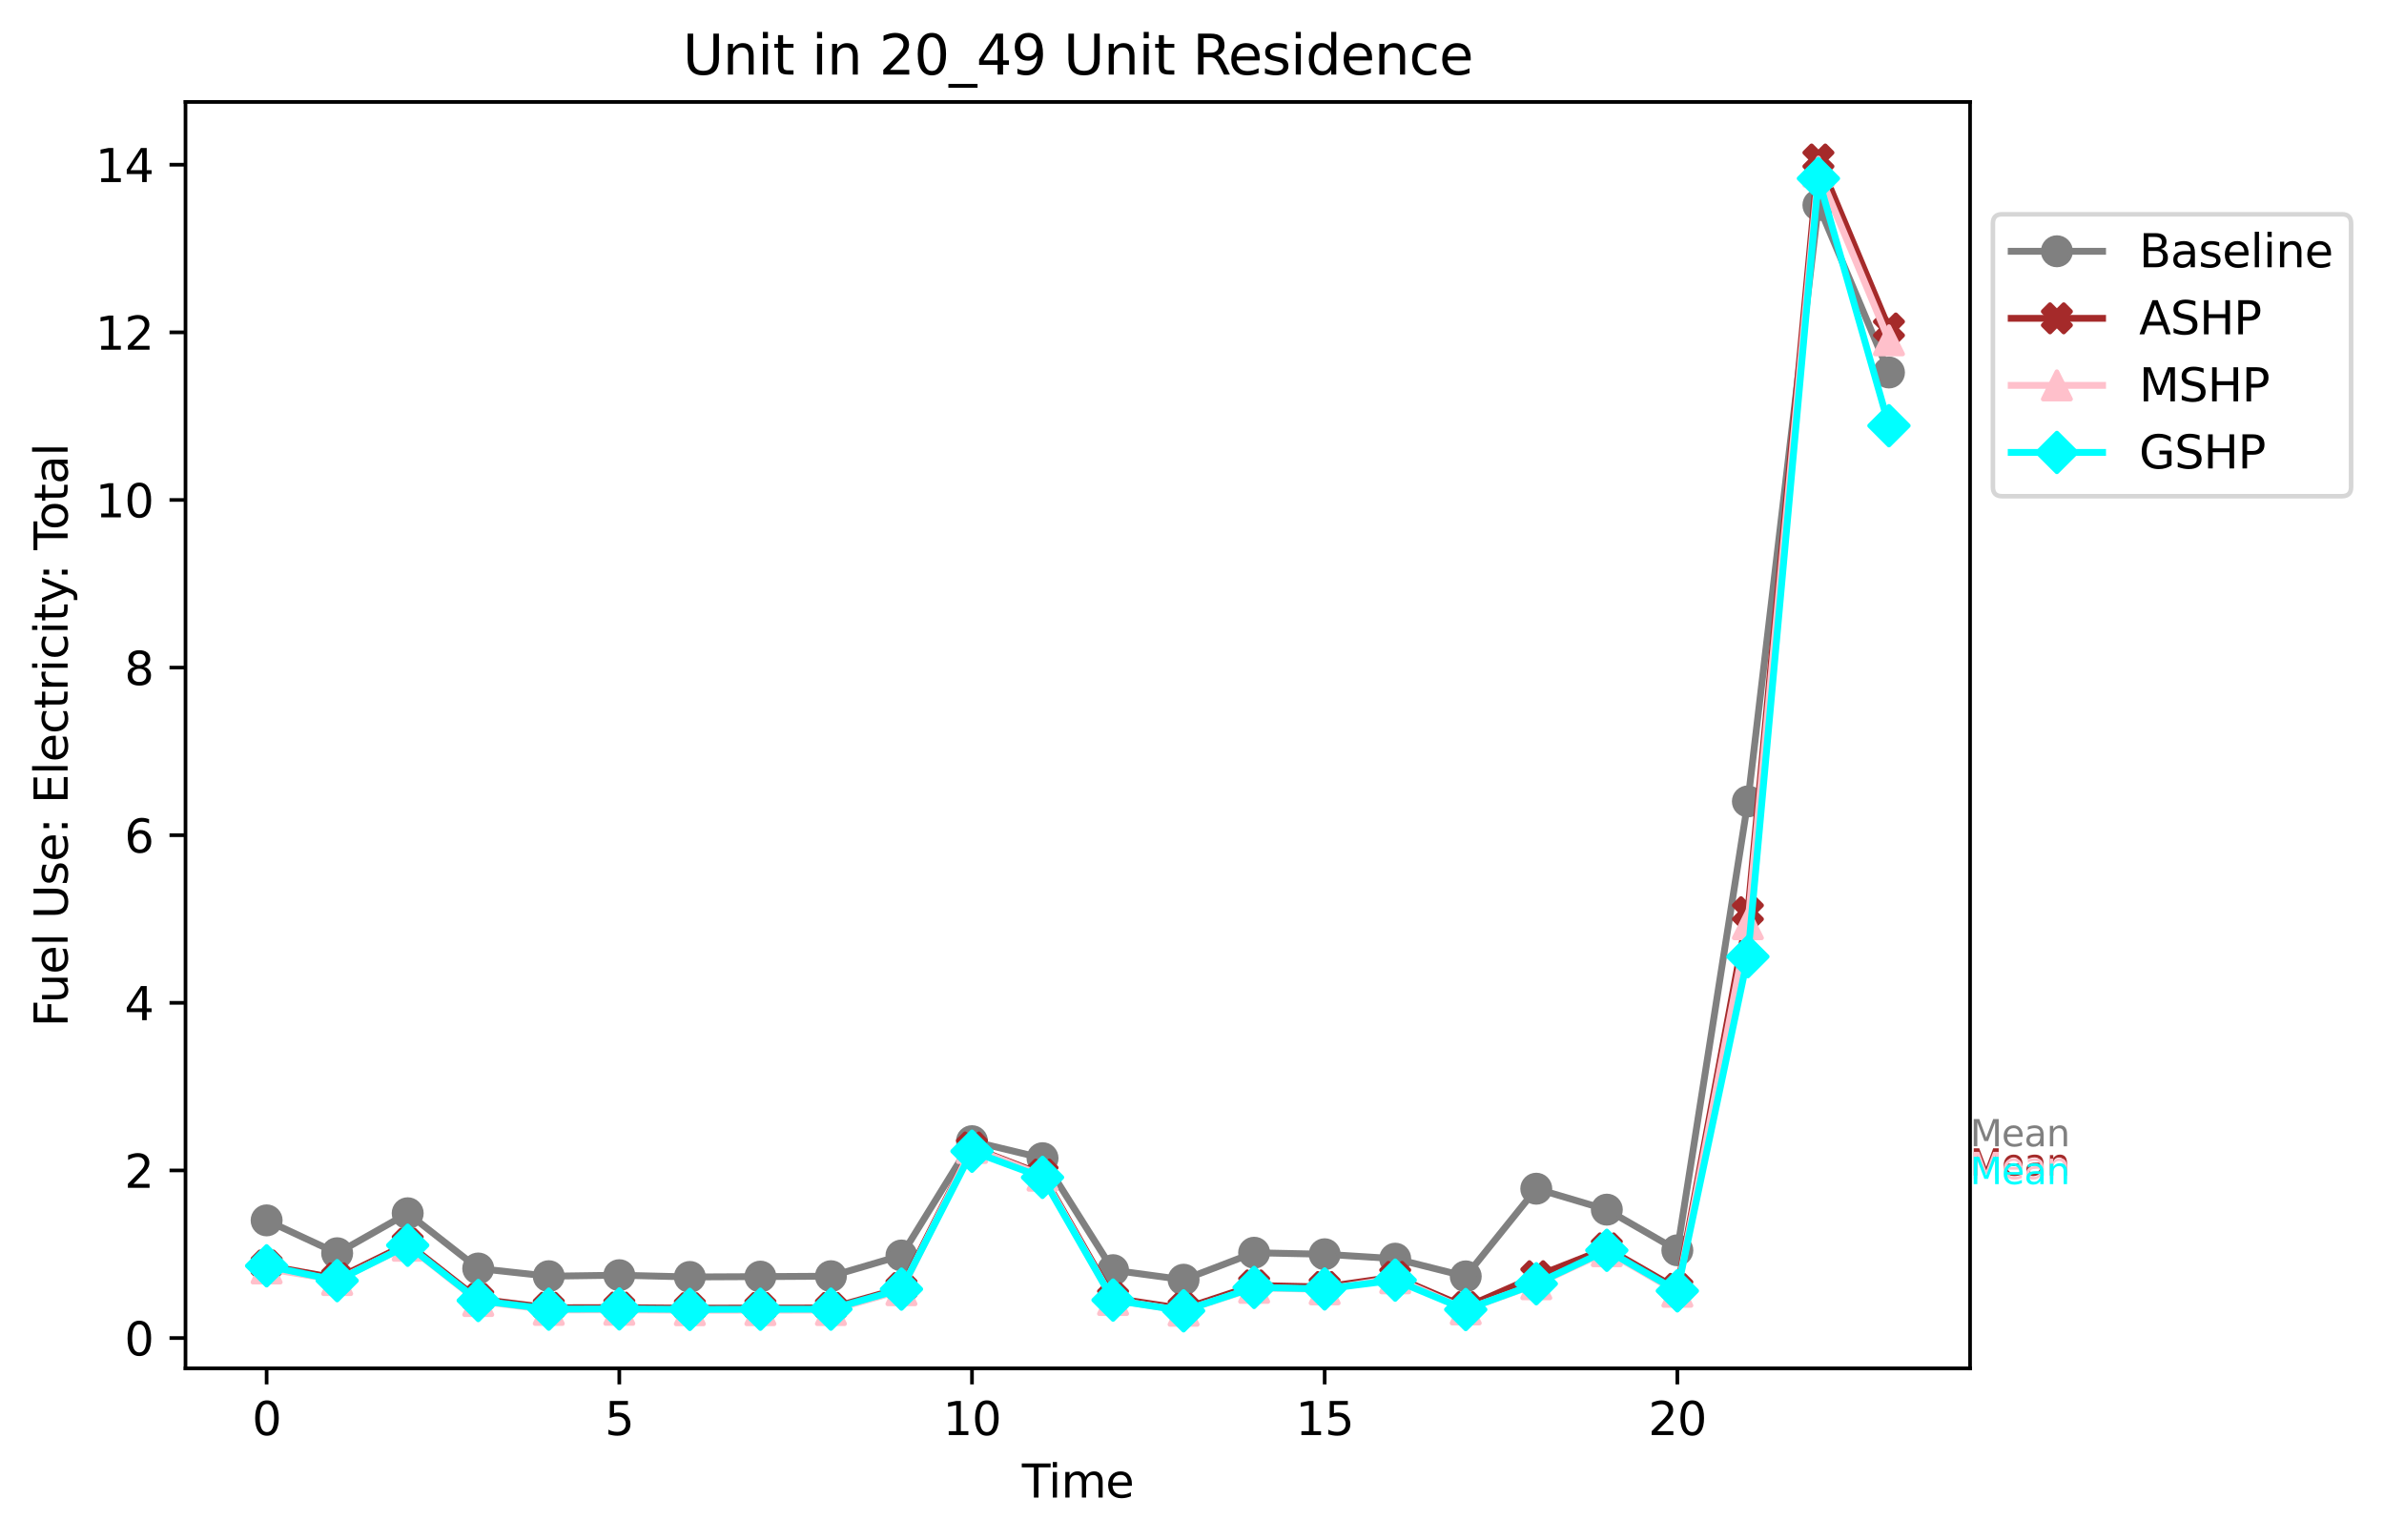 <?xml version="1.0" encoding="utf-8" standalone="no"?>
<!DOCTYPE svg PUBLIC "-//W3C//DTD SVG 1.1//EN"
  "http://www.w3.org/Graphics/SVG/1.1/DTD/svg11.dtd">
<svg xmlns:xlink="http://www.w3.org/1999/xlink" width="521.802pt" height="337.074pt" viewBox="0 0 521.802 337.074" xmlns="http://www.w3.org/2000/svg" version="1.1">
 <defs>
  <style type="text/css">*{stroke-linejoin: round; stroke-linecap: butt}</style>
 </defs>
 <g id="figure_1">
  <g id="patch_1">
   <path d="M 0 337.074 
L 521.802 337.074 
L 521.802 0 
L 0 0 
z
" style="fill: #ffffff"/>
  </g>
  <g id="axes_1">
   <g id="patch_2">
    <path d="M 40.603 299.518 
L 431.203 299.518 
L 431.203 22.318 
L 40.603 22.318 
z
" style="fill: #ffffff"/>
   </g>
   <g id="matplotlib.axis_1">
    <g id="xtick_1">
     <g id="line2d_1">
      <defs>
       <path id="m0d756d85c6" d="M 0 0 
L 0 3.5 
" style="stroke: #000000; stroke-width: 0.8"/>
      </defs>
      <g>
       <use xlink:href="#m0d756d85c6" x="58.358" y="299.518" style="stroke: #000000; stroke-width: 0.8"/>
      </g>
     </g>
     <g id="text_1">
      <!-- 0 -->
      <g transform="translate(55.176 314.117) scale(0.1 -0.1)">
       <defs>
        <path id="DejaVuSans-30" d="M 2034 4250 
Q 1547 4250 1301 3770 
Q 1056 3291 1056 2328 
Q 1056 1369 1301 889 
Q 1547 409 2034 409 
Q 2525 409 2770 889 
Q 3016 1369 3016 2328 
Q 3016 3291 2770 3770 
Q 2525 4250 2034 4250 
z
M 2034 4750 
Q 2819 4750 3233 4129 
Q 3647 3509 3647 2328 
Q 3647 1150 3233 529 
Q 2819 -91 2034 -91 
Q 1250 -91 836 529 
Q 422 1150 422 2328 
Q 422 3509 836 4129 
Q 1250 4750 2034 4750 
z
" transform="scale(0.016)"/>
       </defs>
       <use xlink:href="#DejaVuSans-30"/>
      </g>
     </g>
    </g>
    <g id="xtick_2">
     <g id="line2d_2">
      <g>
       <use xlink:href="#m0d756d85c6" x="135.551" y="299.518" style="stroke: #000000; stroke-width: 0.8"/>
      </g>
     </g>
     <g id="text_2">
      <!-- 5 -->
      <g transform="translate(132.37 314.117) scale(0.1 -0.1)">
       <defs>
        <path id="DejaVuSans-35" d="M 691 4666 
L 3169 4666 
L 3169 4134 
L 1269 4134 
L 1269 2991 
Q 1406 3038 1543 3061 
Q 1681 3084 1819 3084 
Q 2600 3084 3056 2656 
Q 3513 2228 3513 1497 
Q 3513 744 3044 326 
Q 2575 -91 1722 -91 
Q 1428 -91 1123 -41 
Q 819 9 494 109 
L 494 744 
Q 775 591 1075 516 
Q 1375 441 1709 441 
Q 2250 441 2565 725 
Q 2881 1009 2881 1497 
Q 2881 1984 2565 2268 
Q 2250 2553 1709 2553 
Q 1456 2553 1204 2497 
Q 953 2441 691 2322 
L 691 4666 
z
" transform="scale(0.016)"/>
       </defs>
       <use xlink:href="#DejaVuSans-35"/>
      </g>
     </g>
    </g>
    <g id="xtick_3">
     <g id="line2d_3">
      <g>
       <use xlink:href="#m0d756d85c6" x="212.745" y="299.518" style="stroke: #000000; stroke-width: 0.8"/>
      </g>
     </g>
     <g id="text_3">
      <!-- 10 -->
      <g transform="translate(206.383 314.117) scale(0.1 -0.1)">
       <defs>
        <path id="DejaVuSans-31" d="M 794 531 
L 1825 531 
L 1825 4091 
L 703 3866 
L 703 4441 
L 1819 4666 
L 2450 4666 
L 2450 531 
L 3481 531 
L 3481 0 
L 794 0 
L 794 531 
z
" transform="scale(0.016)"/>
       </defs>
       <use xlink:href="#DejaVuSans-31"/>
       <use xlink:href="#DejaVuSans-30" x="63.623"/>
      </g>
     </g>
    </g>
    <g id="xtick_4">
     <g id="line2d_4">
      <g>
       <use xlink:href="#m0d756d85c6" x="289.939" y="299.518" style="stroke: #000000; stroke-width: 0.8"/>
      </g>
     </g>
     <g id="text_4">
      <!-- 15 -->
      <g transform="translate(283.576 314.117) scale(0.1 -0.1)">
       <use xlink:href="#DejaVuSans-31"/>
       <use xlink:href="#DejaVuSans-35" x="63.623"/>
      </g>
     </g>
    </g>
    <g id="xtick_5">
     <g id="line2d_5">
      <g>
       <use xlink:href="#m0d756d85c6" x="367.132" y="299.518" style="stroke: #000000; stroke-width: 0.8"/>
      </g>
     </g>
     <g id="text_5">
      <!-- 20 -->
      <g transform="translate(360.77 314.117) scale(0.1 -0.1)">
       <defs>
        <path id="DejaVuSans-32" d="M 1228 531 
L 3431 531 
L 3431 0 
L 469 0 
L 469 531 
Q 828 903 1448 1529 
Q 2069 2156 2228 2338 
Q 2531 2678 2651 2914 
Q 2772 3150 2772 3378 
Q 2772 3750 2511 3984 
Q 2250 4219 1831 4219 
Q 1534 4219 1204 4116 
Q 875 4013 500 3803 
L 500 4441 
Q 881 4594 1212 4672 
Q 1544 4750 1819 4750 
Q 2544 4750 2975 4387 
Q 3406 4025 3406 3419 
Q 3406 3131 3298 2873 
Q 3191 2616 2906 2266 
Q 2828 2175 2409 1742 
Q 1991 1309 1228 531 
z
" transform="scale(0.016)"/>
       </defs>
       <use xlink:href="#DejaVuSans-32"/>
       <use xlink:href="#DejaVuSans-30" x="63.623"/>
      </g>
     </g>
    </g>
    <g id="text_6">
     <!-- Time -->
     <g transform="translate(223.67 327.795) scale(0.1 -0.1)">
      <defs>
       <path id="DejaVuSans-54" d="M -19 4666 
L 3928 4666 
L 3928 4134 
L 2272 4134 
L 2272 0 
L 1638 0 
L 1638 4134 
L -19 4134 
L -19 4666 
z
" transform="scale(0.016)"/>
       <path id="DejaVuSans-69" d="M 603 3500 
L 1178 3500 
L 1178 0 
L 603 0 
L 603 3500 
z
M 603 4863 
L 1178 4863 
L 1178 4134 
L 603 4134 
L 603 4863 
z
" transform="scale(0.016)"/>
       <path id="DejaVuSans-6d" d="M 3328 2828 
Q 3544 3216 3844 3400 
Q 4144 3584 4550 3584 
Q 5097 3584 5394 3201 
Q 5691 2819 5691 2113 
L 5691 0 
L 5113 0 
L 5113 2094 
Q 5113 2597 4934 2840 
Q 4756 3084 4391 3084 
Q 3944 3084 3684 2787 
Q 3425 2491 3425 1978 
L 3425 0 
L 2847 0 
L 2847 2094 
Q 2847 2600 2669 2842 
Q 2491 3084 2119 3084 
Q 1678 3084 1418 2786 
Q 1159 2488 1159 1978 
L 1159 0 
L 581 0 
L 581 3500 
L 1159 3500 
L 1159 2956 
Q 1356 3278 1631 3431 
Q 1906 3584 2284 3584 
Q 2666 3584 2933 3390 
Q 3200 3197 3328 2828 
z
" transform="scale(0.016)"/>
       <path id="DejaVuSans-65" d="M 3597 1894 
L 3597 1613 
L 953 1613 
Q 991 1019 1311 708 
Q 1631 397 2203 397 
Q 2534 397 2845 478 
Q 3156 559 3463 722 
L 3463 178 
Q 3153 47 2828 -22 
Q 2503 -91 2169 -91 
Q 1331 -91 842 396 
Q 353 884 353 1716 
Q 353 2575 817 3079 
Q 1281 3584 2069 3584 
Q 2775 3584 3186 3129 
Q 3597 2675 3597 1894 
z
M 3022 2063 
Q 3016 2534 2758 2815 
Q 2500 3097 2075 3097 
Q 1594 3097 1305 2825 
Q 1016 2553 972 2059 
L 3022 2063 
z
" transform="scale(0.016)"/>
      </defs>
      <use xlink:href="#DejaVuSans-54"/>
      <use xlink:href="#DejaVuSans-69" x="57.959"/>
      <use xlink:href="#DejaVuSans-6d" x="85.742"/>
      <use xlink:href="#DejaVuSans-65" x="183.154"/>
     </g>
    </g>
   </g>
   <g id="matplotlib.axis_2">
    <g id="ytick_1">
     <g id="line2d_6">
      <defs>
       <path id="m6947651af9" d="M 0 0 
L -3.5 0 
" style="stroke: #000000; stroke-width: 0.8"/>
      </defs>
      <g>
       <use xlink:href="#m6947651af9" x="40.603" y="292.88" style="stroke: #000000; stroke-width: 0.8"/>
      </g>
     </g>
     <g id="text_7">
      <!-- 0 -->
      <g transform="translate(27.241 296.679) scale(0.1 -0.1)">
       <use xlink:href="#DejaVuSans-30"/>
      </g>
     </g>
    </g>
    <g id="ytick_2">
     <g id="line2d_7">
      <g>
       <use xlink:href="#m6947651af9" x="40.603" y="256.191" style="stroke: #000000; stroke-width: 0.8"/>
      </g>
     </g>
     <g id="text_8">
      <!-- 2 -->
      <g transform="translate(27.241 259.99) scale(0.1 -0.1)">
       <use xlink:href="#DejaVuSans-32"/>
      </g>
     </g>
    </g>
    <g id="ytick_3">
     <g id="line2d_8">
      <g>
       <use xlink:href="#m6947651af9" x="40.603" y="219.502" style="stroke: #000000; stroke-width: 0.8"/>
      </g>
     </g>
     <g id="text_9">
      <!-- 4 -->
      <g transform="translate(27.241 223.301) scale(0.1 -0.1)">
       <defs>
        <path id="DejaVuSans-34" d="M 2419 4116 
L 825 1625 
L 2419 1625 
L 2419 4116 
z
M 2253 4666 
L 3047 4666 
L 3047 1625 
L 3713 1625 
L 3713 1100 
L 3047 1100 
L 3047 0 
L 2419 0 
L 2419 1100 
L 313 1100 
L 313 1709 
L 2253 4666 
z
" transform="scale(0.016)"/>
       </defs>
       <use xlink:href="#DejaVuSans-34"/>
      </g>
     </g>
    </g>
    <g id="ytick_4">
     <g id="line2d_9">
      <g>
       <use xlink:href="#m6947651af9" x="40.603" y="182.812" style="stroke: #000000; stroke-width: 0.8"/>
      </g>
     </g>
     <g id="text_10">
      <!-- 6 -->
      <g transform="translate(27.241 186.612) scale(0.1 -0.1)">
       <defs>
        <path id="DejaVuSans-36" d="M 2113 2584 
Q 1688 2584 1439 2293 
Q 1191 2003 1191 1497 
Q 1191 994 1439 701 
Q 1688 409 2113 409 
Q 2538 409 2786 701 
Q 3034 994 3034 1497 
Q 3034 2003 2786 2293 
Q 2538 2584 2113 2584 
z
M 3366 4563 
L 3366 3988 
Q 3128 4100 2886 4159 
Q 2644 4219 2406 4219 
Q 1781 4219 1451 3797 
Q 1122 3375 1075 2522 
Q 1259 2794 1537 2939 
Q 1816 3084 2150 3084 
Q 2853 3084 3261 2657 
Q 3669 2231 3669 1497 
Q 3669 778 3244 343 
Q 2819 -91 2113 -91 
Q 1303 -91 875 529 
Q 447 1150 447 2328 
Q 447 3434 972 4092 
Q 1497 4750 2381 4750 
Q 2619 4750 2861 4703 
Q 3103 4656 3366 4563 
z
" transform="scale(0.016)"/>
       </defs>
       <use xlink:href="#DejaVuSans-36"/>
      </g>
     </g>
    </g>
    <g id="ytick_5">
     <g id="line2d_10">
      <g>
       <use xlink:href="#m6947651af9" x="40.603" y="146.123" style="stroke: #000000; stroke-width: 0.8"/>
      </g>
     </g>
     <g id="text_11">
      <!-- 8 -->
      <g transform="translate(27.241 149.922) scale(0.1 -0.1)">
       <defs>
        <path id="DejaVuSans-38" d="M 2034 2216 
Q 1584 2216 1326 1975 
Q 1069 1734 1069 1313 
Q 1069 891 1326 650 
Q 1584 409 2034 409 
Q 2484 409 2743 651 
Q 3003 894 3003 1313 
Q 3003 1734 2745 1975 
Q 2488 2216 2034 2216 
z
M 1403 2484 
Q 997 2584 770 2862 
Q 544 3141 544 3541 
Q 544 4100 942 4425 
Q 1341 4750 2034 4750 
Q 2731 4750 3128 4425 
Q 3525 4100 3525 3541 
Q 3525 3141 3298 2862 
Q 3072 2584 2669 2484 
Q 3125 2378 3379 2068 
Q 3634 1759 3634 1313 
Q 3634 634 3220 271 
Q 2806 -91 2034 -91 
Q 1263 -91 848 271 
Q 434 634 434 1313 
Q 434 1759 690 2068 
Q 947 2378 1403 2484 
z
M 1172 3481 
Q 1172 3119 1398 2916 
Q 1625 2713 2034 2713 
Q 2441 2713 2670 2916 
Q 2900 3119 2900 3481 
Q 2900 3844 2670 4047 
Q 2441 4250 2034 4250 
Q 1625 4250 1398 4047 
Q 1172 3844 1172 3481 
z
" transform="scale(0.016)"/>
       </defs>
       <use xlink:href="#DejaVuSans-38"/>
      </g>
     </g>
    </g>
    <g id="ytick_6">
     <g id="line2d_11">
      <g>
       <use xlink:href="#m6947651af9" x="40.603" y="109.434" style="stroke: #000000; stroke-width: 0.8"/>
      </g>
     </g>
     <g id="text_12">
      <!-- 10 -->
      <g transform="translate(20.878 113.233) scale(0.1 -0.1)">
       <use xlink:href="#DejaVuSans-31"/>
       <use xlink:href="#DejaVuSans-30" x="63.623"/>
      </g>
     </g>
    </g>
    <g id="ytick_7">
     <g id="line2d_12">
      <g>
       <use xlink:href="#m6947651af9" x="40.603" y="72.745" style="stroke: #000000; stroke-width: 0.8"/>
      </g>
     </g>
     <g id="text_13">
      <!-- 12 -->
      <g transform="translate(20.878 76.544) scale(0.1 -0.1)">
       <use xlink:href="#DejaVuSans-31"/>
       <use xlink:href="#DejaVuSans-32" x="63.623"/>
      </g>
     </g>
    </g>
    <g id="ytick_8">
     <g id="line2d_13">
      <g>
       <use xlink:href="#m6947651af9" x="40.603" y="36.055" style="stroke: #000000; stroke-width: 0.8"/>
      </g>
     </g>
     <g id="text_14">
      <!-- 14 -->
      <g transform="translate(20.878 39.855) scale(0.1 -0.1)">
       <use xlink:href="#DejaVuSans-31"/>
       <use xlink:href="#DejaVuSans-34" x="63.623"/>
      </g>
     </g>
    </g>
    <g id="text_15">
     <!-- Fuel Use: Electricity: Total -->
     <g transform="translate(14.798 224.781) rotate(-90) scale(0.1 -0.1)">
      <defs>
       <path id="DejaVuSans-46" d="M 628 4666 
L 3309 4666 
L 3309 4134 
L 1259 4134 
L 1259 2759 
L 3109 2759 
L 3109 2228 
L 1259 2228 
L 1259 0 
L 628 0 
L 628 4666 
z
" transform="scale(0.016)"/>
       <path id="DejaVuSans-75" d="M 544 1381 
L 544 3500 
L 1119 3500 
L 1119 1403 
Q 1119 906 1312 657 
Q 1506 409 1894 409 
Q 2359 409 2629 706 
Q 2900 1003 2900 1516 
L 2900 3500 
L 3475 3500 
L 3475 0 
L 2900 0 
L 2900 538 
Q 2691 219 2414 64 
Q 2138 -91 1772 -91 
Q 1169 -91 856 284 
Q 544 659 544 1381 
z
M 1991 3584 
L 1991 3584 
z
" transform="scale(0.016)"/>
       <path id="DejaVuSans-6c" d="M 603 4863 
L 1178 4863 
L 1178 0 
L 603 0 
L 603 4863 
z
" transform="scale(0.016)"/>
       <path id="DejaVuSans-20" transform="scale(0.016)"/>
       <path id="DejaVuSans-55" d="M 556 4666 
L 1191 4666 
L 1191 1831 
Q 1191 1081 1462 751 
Q 1734 422 2344 422 
Q 2950 422 3222 751 
Q 3494 1081 3494 1831 
L 3494 4666 
L 4128 4666 
L 4128 1753 
Q 4128 841 3676 375 
Q 3225 -91 2344 -91 
Q 1459 -91 1007 375 
Q 556 841 556 1753 
L 556 4666 
z
" transform="scale(0.016)"/>
       <path id="DejaVuSans-73" d="M 2834 3397 
L 2834 2853 
Q 2591 2978 2328 3040 
Q 2066 3103 1784 3103 
Q 1356 3103 1142 2972 
Q 928 2841 928 2578 
Q 928 2378 1081 2264 
Q 1234 2150 1697 2047 
L 1894 2003 
Q 2506 1872 2764 1633 
Q 3022 1394 3022 966 
Q 3022 478 2636 193 
Q 2250 -91 1575 -91 
Q 1294 -91 989 -36 
Q 684 19 347 128 
L 347 722 
Q 666 556 975 473 
Q 1284 391 1588 391 
Q 1994 391 2212 530 
Q 2431 669 2431 922 
Q 2431 1156 2273 1281 
Q 2116 1406 1581 1522 
L 1381 1569 
Q 847 1681 609 1914 
Q 372 2147 372 2553 
Q 372 3047 722 3315 
Q 1072 3584 1716 3584 
Q 2034 3584 2315 3537 
Q 2597 3491 2834 3397 
z
" transform="scale(0.016)"/>
       <path id="DejaVuSans-3a" d="M 750 794 
L 1409 794 
L 1409 0 
L 750 0 
L 750 794 
z
M 750 3309 
L 1409 3309 
L 1409 2516 
L 750 2516 
L 750 3309 
z
" transform="scale(0.016)"/>
       <path id="DejaVuSans-45" d="M 628 4666 
L 3578 4666 
L 3578 4134 
L 1259 4134 
L 1259 2753 
L 3481 2753 
L 3481 2222 
L 1259 2222 
L 1259 531 
L 3634 531 
L 3634 0 
L 628 0 
L 628 4666 
z
" transform="scale(0.016)"/>
       <path id="DejaVuSans-63" d="M 3122 3366 
L 3122 2828 
Q 2878 2963 2633 3030 
Q 2388 3097 2138 3097 
Q 1578 3097 1268 2742 
Q 959 2388 959 1747 
Q 959 1106 1268 751 
Q 1578 397 2138 397 
Q 2388 397 2633 464 
Q 2878 531 3122 666 
L 3122 134 
Q 2881 22 2623 -34 
Q 2366 -91 2075 -91 
Q 1284 -91 818 406 
Q 353 903 353 1747 
Q 353 2603 823 3093 
Q 1294 3584 2113 3584 
Q 2378 3584 2631 3529 
Q 2884 3475 3122 3366 
z
" transform="scale(0.016)"/>
       <path id="DejaVuSans-74" d="M 1172 4494 
L 1172 3500 
L 2356 3500 
L 2356 3053 
L 1172 3053 
L 1172 1153 
Q 1172 725 1289 603 
Q 1406 481 1766 481 
L 2356 481 
L 2356 0 
L 1766 0 
Q 1100 0 847 248 
Q 594 497 594 1153 
L 594 3053 
L 172 3053 
L 172 3500 
L 594 3500 
L 594 4494 
L 1172 4494 
z
" transform="scale(0.016)"/>
       <path id="DejaVuSans-72" d="M 2631 2963 
Q 2534 3019 2420 3045 
Q 2306 3072 2169 3072 
Q 1681 3072 1420 2755 
Q 1159 2438 1159 1844 
L 1159 0 
L 581 0 
L 581 3500 
L 1159 3500 
L 1159 2956 
Q 1341 3275 1631 3429 
Q 1922 3584 2338 3584 
Q 2397 3584 2469 3576 
Q 2541 3569 2628 3553 
L 2631 2963 
z
" transform="scale(0.016)"/>
       <path id="DejaVuSans-79" d="M 2059 -325 
Q 1816 -950 1584 -1140 
Q 1353 -1331 966 -1331 
L 506 -1331 
L 506 -850 
L 844 -850 
Q 1081 -850 1212 -737 
Q 1344 -625 1503 -206 
L 1606 56 
L 191 3500 
L 800 3500 
L 1894 763 
L 2988 3500 
L 3597 3500 
L 2059 -325 
z
" transform="scale(0.016)"/>
       <path id="DejaVuSans-6f" d="M 1959 3097 
Q 1497 3097 1228 2736 
Q 959 2375 959 1747 
Q 959 1119 1226 758 
Q 1494 397 1959 397 
Q 2419 397 2687 759 
Q 2956 1122 2956 1747 
Q 2956 2369 2687 2733 
Q 2419 3097 1959 3097 
z
M 1959 3584 
Q 2709 3584 3137 3096 
Q 3566 2609 3566 1747 
Q 3566 888 3137 398 
Q 2709 -91 1959 -91 
Q 1206 -91 779 398 
Q 353 888 353 1747 
Q 353 2609 779 3096 
Q 1206 3584 1959 3584 
z
" transform="scale(0.016)"/>
       <path id="DejaVuSans-61" d="M 2194 1759 
Q 1497 1759 1228 1600 
Q 959 1441 959 1056 
Q 959 750 1161 570 
Q 1363 391 1709 391 
Q 2188 391 2477 730 
Q 2766 1069 2766 1631 
L 2766 1759 
L 2194 1759 
z
M 3341 1997 
L 3341 0 
L 2766 0 
L 2766 531 
Q 2569 213 2275 61 
Q 1981 -91 1556 -91 
Q 1019 -91 701 211 
Q 384 513 384 1019 
Q 384 1609 779 1909 
Q 1175 2209 1959 2209 
L 2766 2209 
L 2766 2266 
Q 2766 2663 2505 2880 
Q 2244 3097 1772 3097 
Q 1472 3097 1187 3025 
Q 903 2953 641 2809 
L 641 3341 
Q 956 3463 1253 3523 
Q 1550 3584 1831 3584 
Q 2591 3584 2966 3190 
Q 3341 2797 3341 1997 
z
" transform="scale(0.016)"/>
      </defs>
      <use xlink:href="#DejaVuSans-46"/>
      <use xlink:href="#DejaVuSans-75" x="52.02"/>
      <use xlink:href="#DejaVuSans-65" x="115.398"/>
      <use xlink:href="#DejaVuSans-6c" x="176.922"/>
      <use xlink:href="#DejaVuSans-20" x="204.705"/>
      <use xlink:href="#DejaVuSans-55" x="236.492"/>
      <use xlink:href="#DejaVuSans-73" x="309.686"/>
      <use xlink:href="#DejaVuSans-65" x="361.785"/>
      <use xlink:href="#DejaVuSans-3a" x="423.309"/>
      <use xlink:href="#DejaVuSans-20" x="457"/>
      <use xlink:href="#DejaVuSans-45" x="488.787"/>
      <use xlink:href="#DejaVuSans-6c" x="551.971"/>
      <use xlink:href="#DejaVuSans-65" x="579.754"/>
      <use xlink:href="#DejaVuSans-63" x="641.277"/>
      <use xlink:href="#DejaVuSans-74" x="696.258"/>
      <use xlink:href="#DejaVuSans-72" x="735.467"/>
      <use xlink:href="#DejaVuSans-69" x="776.58"/>
      <use xlink:href="#DejaVuSans-63" x="804.363"/>
      <use xlink:href="#DejaVuSans-69" x="859.344"/>
      <use xlink:href="#DejaVuSans-74" x="887.127"/>
      <use xlink:href="#DejaVuSans-79" x="926.336"/>
      <use xlink:href="#DejaVuSans-3a" x="978.266"/>
      <use xlink:href="#DejaVuSans-20" x="1011.957"/>
      <use xlink:href="#DejaVuSans-54" x="1043.744"/>
      <use xlink:href="#DejaVuSans-6f" x="1087.828"/>
      <use xlink:href="#DejaVuSans-74" x="1149.01"/>
      <use xlink:href="#DejaVuSans-61" x="1188.219"/>
      <use xlink:href="#DejaVuSans-6c" x="1249.498"/>
     </g>
    </g>
   </g>
   <g id="line2d_14">
    <path d="M 58.358 267.124 
L 73.796 274.315 
L 89.235 265.565 
L 104.674 277.654 
L 120.113 279.342 
L 135.551 279.122 
L 150.99 279.507 
L 166.429 279.434 
L 181.868 279.342 
L 197.306 274.811 
L 212.745 249.789 
L 228.184 253.513 
L 243.622 278.021 
L 259.061 280.112 
L 274.5 274.205 
L 289.939 274.536 
L 305.377 275.508 
L 320.816 279.378 
L 336.255 260.19 
L 351.694 264.776 
L 367.132 273.673 
L 382.571 175.42 
L 398.01 44.898 
L 413.449 81.532 
" clip-path="url(#pca0974132b)" style="fill: none; stroke: #808080; stroke-width: 1.5; stroke-linecap: square"/>
    <defs>
     <path id="mb3626033be" d="M 0 3 
C 0.796 3 1.559 2.684 2.121 2.121 
C 2.684 1.559 3 0.796 3 0 
C 3 -0.796 2.684 -1.559 2.121 -2.121 
C 1.559 -2.684 0.796 -3 0 -3 
C -0.796 -3 -1.559 -2.684 -2.121 -2.121 
C -2.684 -1.559 -3 -0.796 -3 0 
C -3 0.796 -2.684 1.559 -2.121 2.121 
C -1.559 2.684 -0.796 3 0 3 
z
" style="stroke: #808080"/>
    </defs>
    <g clip-path="url(#pca0974132b)">
     <use xlink:href="#mb3626033be" x="58.358" y="267.124" style="fill: #808080; stroke: #808080"/>
     <use xlink:href="#mb3626033be" x="73.796" y="274.315" style="fill: #808080; stroke: #808080"/>
     <use xlink:href="#mb3626033be" x="89.235" y="265.565" style="fill: #808080; stroke: #808080"/>
     <use xlink:href="#mb3626033be" x="104.674" y="277.654" style="fill: #808080; stroke: #808080"/>
     <use xlink:href="#mb3626033be" x="120.113" y="279.342" style="fill: #808080; stroke: #808080"/>
     <use xlink:href="#mb3626033be" x="135.551" y="279.122" style="fill: #808080; stroke: #808080"/>
     <use xlink:href="#mb3626033be" x="150.99" y="279.507" style="fill: #808080; stroke: #808080"/>
     <use xlink:href="#mb3626033be" x="166.429" y="279.434" style="fill: #808080; stroke: #808080"/>
     <use xlink:href="#mb3626033be" x="181.868" y="279.342" style="fill: #808080; stroke: #808080"/>
     <use xlink:href="#mb3626033be" x="197.306" y="274.811" style="fill: #808080; stroke: #808080"/>
     <use xlink:href="#mb3626033be" x="212.745" y="249.789" style="fill: #808080; stroke: #808080"/>
     <use xlink:href="#mb3626033be" x="228.184" y="253.513" style="fill: #808080; stroke: #808080"/>
     <use xlink:href="#mb3626033be" x="243.622" y="278.021" style="fill: #808080; stroke: #808080"/>
     <use xlink:href="#mb3626033be" x="259.061" y="280.112" style="fill: #808080; stroke: #808080"/>
     <use xlink:href="#mb3626033be" x="274.5" y="274.205" style="fill: #808080; stroke: #808080"/>
     <use xlink:href="#mb3626033be" x="289.939" y="274.536" style="fill: #808080; stroke: #808080"/>
     <use xlink:href="#mb3626033be" x="305.377" y="275.508" style="fill: #808080; stroke: #808080"/>
     <use xlink:href="#mb3626033be" x="320.816" y="279.378" style="fill: #808080; stroke: #808080"/>
     <use xlink:href="#mb3626033be" x="336.255" y="260.19" style="fill: #808080; stroke: #808080"/>
     <use xlink:href="#mb3626033be" x="351.694" y="264.776" style="fill: #808080; stroke: #808080"/>
     <use xlink:href="#mb3626033be" x="367.132" y="273.673" style="fill: #808080; stroke: #808080"/>
     <use xlink:href="#mb3626033be" x="382.571" y="175.42" style="fill: #808080; stroke: #808080"/>
     <use xlink:href="#mb3626033be" x="398.01" y="44.898" style="fill: #808080; stroke: #808080"/>
     <use xlink:href="#mb3626033be" x="413.449" y="81.532" style="fill: #808080; stroke: #808080"/>
    </g>
   </g>
   <g id="line2d_15">
    <path d="M 58.358 277.012 
L 73.796 279.8 
L 89.235 272.242 
L 104.674 284.332 
L 120.113 286.258 
L 135.551 286.221 
L 150.99 286.349 
L 166.429 286.313 
L 181.868 286.294 
L 197.306 281.947 
L 212.745 251.164 
L 228.184 257.09 
L 243.622 284.13 
L 259.061 286.46 
L 274.5 281.36 
L 289.939 281.708 
L 305.377 279.489 
L 320.816 286.111 
L 336.255 279.342 
L 351.694 273.251 
L 367.132 282.112 
L 382.571 199.671 
L 398.01 34.918 
L 413.449 71.901 
" clip-path="url(#pca0974132b)" style="fill: none; stroke: #a52a2a; stroke-width: 1.5; stroke-linecap: square"/>
    <defs>
     <path id="m2ed116fb77" d="M -1.5 3 
L 0 1.5 
L 1.5 3 
L 3 1.5 
L 1.5 0 
L 3 -1.5 
L 1.5 -3 
L 0 -1.5 
L -1.5 -3 
L -3 -1.5 
L -1.5 0 
L -3 1.5 
z
" style="stroke: #a52a2a; stroke-linejoin: miter"/>
    </defs>
    <g clip-path="url(#pca0974132b)">
     <use xlink:href="#m2ed116fb77" x="58.358" y="277.012" style="fill: #a52a2a; stroke: #a52a2a; stroke-linejoin: miter"/>
     <use xlink:href="#m2ed116fb77" x="73.796" y="279.8" style="fill: #a52a2a; stroke: #a52a2a; stroke-linejoin: miter"/>
     <use xlink:href="#m2ed116fb77" x="89.235" y="272.242" style="fill: #a52a2a; stroke: #a52a2a; stroke-linejoin: miter"/>
     <use xlink:href="#m2ed116fb77" x="104.674" y="284.332" style="fill: #a52a2a; stroke: #a52a2a; stroke-linejoin: miter"/>
     <use xlink:href="#m2ed116fb77" x="120.113" y="286.258" style="fill: #a52a2a; stroke: #a52a2a; stroke-linejoin: miter"/>
     <use xlink:href="#m2ed116fb77" x="135.551" y="286.221" style="fill: #a52a2a; stroke: #a52a2a; stroke-linejoin: miter"/>
     <use xlink:href="#m2ed116fb77" x="150.99" y="286.349" style="fill: #a52a2a; stroke: #a52a2a; stroke-linejoin: miter"/>
     <use xlink:href="#m2ed116fb77" x="166.429" y="286.313" style="fill: #a52a2a; stroke: #a52a2a; stroke-linejoin: miter"/>
     <use xlink:href="#m2ed116fb77" x="181.868" y="286.294" style="fill: #a52a2a; stroke: #a52a2a; stroke-linejoin: miter"/>
     <use xlink:href="#m2ed116fb77" x="197.306" y="281.947" style="fill: #a52a2a; stroke: #a52a2a; stroke-linejoin: miter"/>
     <use xlink:href="#m2ed116fb77" x="212.745" y="251.164" style="fill: #a52a2a; stroke: #a52a2a; stroke-linejoin: miter"/>
     <use xlink:href="#m2ed116fb77" x="228.184" y="257.09" style="fill: #a52a2a; stroke: #a52a2a; stroke-linejoin: miter"/>
     <use xlink:href="#m2ed116fb77" x="243.622" y="284.13" style="fill: #a52a2a; stroke: #a52a2a; stroke-linejoin: miter"/>
     <use xlink:href="#m2ed116fb77" x="259.061" y="286.46" style="fill: #a52a2a; stroke: #a52a2a; stroke-linejoin: miter"/>
     <use xlink:href="#m2ed116fb77" x="274.5" y="281.36" style="fill: #a52a2a; stroke: #a52a2a; stroke-linejoin: miter"/>
     <use xlink:href="#m2ed116fb77" x="289.939" y="281.708" style="fill: #a52a2a; stroke: #a52a2a; stroke-linejoin: miter"/>
     <use xlink:href="#m2ed116fb77" x="305.377" y="279.489" style="fill: #a52a2a; stroke: #a52a2a; stroke-linejoin: miter"/>
     <use xlink:href="#m2ed116fb77" x="320.816" y="286.111" style="fill: #a52a2a; stroke: #a52a2a; stroke-linejoin: miter"/>
     <use xlink:href="#m2ed116fb77" x="336.255" y="279.342" style="fill: #a52a2a; stroke: #a52a2a; stroke-linejoin: miter"/>
     <use xlink:href="#m2ed116fb77" x="351.694" y="273.251" style="fill: #a52a2a; stroke: #a52a2a; stroke-linejoin: miter"/>
     <use xlink:href="#m2ed116fb77" x="367.132" y="282.112" style="fill: #a52a2a; stroke: #a52a2a; stroke-linejoin: miter"/>
     <use xlink:href="#m2ed116fb77" x="382.571" y="199.671" style="fill: #a52a2a; stroke: #a52a2a; stroke-linejoin: miter"/>
     <use xlink:href="#m2ed116fb77" x="398.01" y="34.918" style="fill: #a52a2a; stroke: #a52a2a; stroke-linejoin: miter"/>
     <use xlink:href="#m2ed116fb77" x="413.449" y="71.901" style="fill: #a52a2a; stroke: #a52a2a; stroke-linejoin: miter"/>
    </g>
   </g>
   <g id="line2d_16">
    <path d="M 58.358 277.654 
L 73.796 280.186 
L 89.235 272.683 
L 104.674 284.772 
L 120.113 286.716 
L 135.551 286.698 
L 150.99 286.79 
L 166.429 286.771 
L 181.868 286.753 
L 197.306 282.405 
L 212.745 251.275 
L 228.184 257.347 
L 243.622 284.552 
L 259.061 286.9 
L 274.5 281.892 
L 289.939 282.222 
L 305.377 279.8 
L 320.816 286.606 
L 336.255 281.103 
L 351.694 273.875 
L 367.132 282.754 
L 382.571 202.294 
L 398.01 37.56 
L 413.449 74.487 
" clip-path="url(#pca0974132b)" style="fill: none; stroke: #ffc0cb; stroke-width: 1.5; stroke-linecap: square"/>
    <defs>
     <path id="mc8cfaaedca" d="M 0 -3 
L -3 3 
L 3 3 
z
" style="stroke: #ffc0cb; stroke-linejoin: miter"/>
    </defs>
    <g clip-path="url(#pca0974132b)">
     <use xlink:href="#mc8cfaaedca" x="58.358" y="277.654" style="fill: #ffc0cb; stroke: #ffc0cb; stroke-linejoin: miter"/>
     <use xlink:href="#mc8cfaaedca" x="73.796" y="280.186" style="fill: #ffc0cb; stroke: #ffc0cb; stroke-linejoin: miter"/>
     <use xlink:href="#mc8cfaaedca" x="89.235" y="272.683" style="fill: #ffc0cb; stroke: #ffc0cb; stroke-linejoin: miter"/>
     <use xlink:href="#mc8cfaaedca" x="104.674" y="284.772" style="fill: #ffc0cb; stroke: #ffc0cb; stroke-linejoin: miter"/>
     <use xlink:href="#mc8cfaaedca" x="120.113" y="286.716" style="fill: #ffc0cb; stroke: #ffc0cb; stroke-linejoin: miter"/>
     <use xlink:href="#mc8cfaaedca" x="135.551" y="286.698" style="fill: #ffc0cb; stroke: #ffc0cb; stroke-linejoin: miter"/>
     <use xlink:href="#mc8cfaaedca" x="150.99" y="286.79" style="fill: #ffc0cb; stroke: #ffc0cb; stroke-linejoin: miter"/>
     <use xlink:href="#mc8cfaaedca" x="166.429" y="286.771" style="fill: #ffc0cb; stroke: #ffc0cb; stroke-linejoin: miter"/>
     <use xlink:href="#mc8cfaaedca" x="181.868" y="286.753" style="fill: #ffc0cb; stroke: #ffc0cb; stroke-linejoin: miter"/>
     <use xlink:href="#mc8cfaaedca" x="197.306" y="282.405" style="fill: #ffc0cb; stroke: #ffc0cb; stroke-linejoin: miter"/>
     <use xlink:href="#mc8cfaaedca" x="212.745" y="251.275" style="fill: #ffc0cb; stroke: #ffc0cb; stroke-linejoin: miter"/>
     <use xlink:href="#mc8cfaaedca" x="228.184" y="257.347" style="fill: #ffc0cb; stroke: #ffc0cb; stroke-linejoin: miter"/>
     <use xlink:href="#mc8cfaaedca" x="243.622" y="284.552" style="fill: #ffc0cb; stroke: #ffc0cb; stroke-linejoin: miter"/>
     <use xlink:href="#mc8cfaaedca" x="259.061" y="286.9" style="fill: #ffc0cb; stroke: #ffc0cb; stroke-linejoin: miter"/>
     <use xlink:href="#mc8cfaaedca" x="274.5" y="281.892" style="fill: #ffc0cb; stroke: #ffc0cb; stroke-linejoin: miter"/>
     <use xlink:href="#mc8cfaaedca" x="289.939" y="282.222" style="fill: #ffc0cb; stroke: #ffc0cb; stroke-linejoin: miter"/>
     <use xlink:href="#mc8cfaaedca" x="305.377" y="279.8" style="fill: #ffc0cb; stroke: #ffc0cb; stroke-linejoin: miter"/>
     <use xlink:href="#mc8cfaaedca" x="320.816" y="286.606" style="fill: #ffc0cb; stroke: #ffc0cb; stroke-linejoin: miter"/>
     <use xlink:href="#mc8cfaaedca" x="336.255" y="281.103" style="fill: #ffc0cb; stroke: #ffc0cb; stroke-linejoin: miter"/>
     <use xlink:href="#mc8cfaaedca" x="351.694" y="273.875" style="fill: #ffc0cb; stroke: #ffc0cb; stroke-linejoin: miter"/>
     <use xlink:href="#mc8cfaaedca" x="367.132" y="282.754" style="fill: #ffc0cb; stroke: #ffc0cb; stroke-linejoin: miter"/>
     <use xlink:href="#mc8cfaaedca" x="382.571" y="202.294" style="fill: #ffc0cb; stroke: #ffc0cb; stroke-linejoin: miter"/>
     <use xlink:href="#mc8cfaaedca" x="398.01" y="37.56" style="fill: #ffc0cb; stroke: #ffc0cb; stroke-linejoin: miter"/>
     <use xlink:href="#mc8cfaaedca" x="413.449" y="74.487" style="fill: #ffc0cb; stroke: #ffc0cb; stroke-linejoin: miter"/>
    </g>
   </g>
   <g id="line2d_17">
    <path d="M 58.358 277.067 
L 73.796 280.314 
L 89.235 272.573 
L 104.674 284.662 
L 120.113 286.551 
L 135.551 286.496 
L 150.99 286.606 
L 166.429 286.57 
L 181.868 286.551 
L 197.306 282.167 
L 212.745 251.99 
L 228.184 257.713 
L 243.622 284.57 
L 259.061 286.918 
L 274.5 281.8 
L 289.939 282.13 
L 305.377 280.204 
L 320.816 286.643 
L 336.255 280.993 
L 351.694 273.673 
L 367.132 282.552 
L 382.571 209.394 
L 398.01 39.064 
L 413.449 93.181 
" clip-path="url(#pca0974132b)" style="fill: none; stroke: #00ffff; stroke-width: 1.5; stroke-linecap: square"/>
    <defs>
     <path id="m8f32debff2" d="M 0 4.243 
L 4.243 0 
L 0 -4.243 
L -4.243 0 
z
" style="stroke: #00ffff; stroke-linejoin: miter"/>
    </defs>
    <g clip-path="url(#pca0974132b)">
     <use xlink:href="#m8f32debff2" x="58.358" y="277.067" style="fill: #00ffff; stroke: #00ffff; stroke-linejoin: miter"/>
     <use xlink:href="#m8f32debff2" x="73.796" y="280.314" style="fill: #00ffff; stroke: #00ffff; stroke-linejoin: miter"/>
     <use xlink:href="#m8f32debff2" x="89.235" y="272.573" style="fill: #00ffff; stroke: #00ffff; stroke-linejoin: miter"/>
     <use xlink:href="#m8f32debff2" x="104.674" y="284.662" style="fill: #00ffff; stroke: #00ffff; stroke-linejoin: miter"/>
     <use xlink:href="#m8f32debff2" x="120.113" y="286.551" style="fill: #00ffff; stroke: #00ffff; stroke-linejoin: miter"/>
     <use xlink:href="#m8f32debff2" x="135.551" y="286.496" style="fill: #00ffff; stroke: #00ffff; stroke-linejoin: miter"/>
     <use xlink:href="#m8f32debff2" x="150.99" y="286.606" style="fill: #00ffff; stroke: #00ffff; stroke-linejoin: miter"/>
     <use xlink:href="#m8f32debff2" x="166.429" y="286.57" style="fill: #00ffff; stroke: #00ffff; stroke-linejoin: miter"/>
     <use xlink:href="#m8f32debff2" x="181.868" y="286.551" style="fill: #00ffff; stroke: #00ffff; stroke-linejoin: miter"/>
     <use xlink:href="#m8f32debff2" x="197.306" y="282.167" style="fill: #00ffff; stroke: #00ffff; stroke-linejoin: miter"/>
     <use xlink:href="#m8f32debff2" x="212.745" y="251.99" style="fill: #00ffff; stroke: #00ffff; stroke-linejoin: miter"/>
     <use xlink:href="#m8f32debff2" x="228.184" y="257.713" style="fill: #00ffff; stroke: #00ffff; stroke-linejoin: miter"/>
     <use xlink:href="#m8f32debff2" x="243.622" y="284.57" style="fill: #00ffff; stroke: #00ffff; stroke-linejoin: miter"/>
     <use xlink:href="#m8f32debff2" x="259.061" y="286.918" style="fill: #00ffff; stroke: #00ffff; stroke-linejoin: miter"/>
     <use xlink:href="#m8f32debff2" x="274.5" y="281.8" style="fill: #00ffff; stroke: #00ffff; stroke-linejoin: miter"/>
     <use xlink:href="#m8f32debff2" x="289.939" y="282.13" style="fill: #00ffff; stroke: #00ffff; stroke-linejoin: miter"/>
     <use xlink:href="#m8f32debff2" x="305.377" y="280.204" style="fill: #00ffff; stroke: #00ffff; stroke-linejoin: miter"/>
     <use xlink:href="#m8f32debff2" x="320.816" y="286.643" style="fill: #00ffff; stroke: #00ffff; stroke-linejoin: miter"/>
     <use xlink:href="#m8f32debff2" x="336.255" y="280.993" style="fill: #00ffff; stroke: #00ffff; stroke-linejoin: miter"/>
     <use xlink:href="#m8f32debff2" x="351.694" y="273.673" style="fill: #00ffff; stroke: #00ffff; stroke-linejoin: miter"/>
     <use xlink:href="#m8f32debff2" x="367.132" y="282.552" style="fill: #00ffff; stroke: #00ffff; stroke-linejoin: miter"/>
     <use xlink:href="#m8f32debff2" x="382.571" y="209.394" style="fill: #00ffff; stroke: #00ffff; stroke-linejoin: miter"/>
     <use xlink:href="#m8f32debff2" x="398.01" y="39.064" style="fill: #00ffff; stroke: #00ffff; stroke-linejoin: miter"/>
     <use xlink:href="#m8f32debff2" x="413.449" y="93.181" style="fill: #00ffff; stroke: #00ffff; stroke-linejoin: miter"/>
    </g>
   </g>
   <g id="patch_3">
    <path d="M 40.603 299.518 
L 40.603 22.318 
" style="fill: none; stroke: #000000; stroke-width: 0.8; stroke-linejoin: miter; stroke-linecap: square"/>
   </g>
   <g id="patch_4">
    <path d="M 431.203 299.518 
L 431.203 22.318 
" style="fill: none; stroke: #000000; stroke-width: 0.8; stroke-linejoin: miter; stroke-linecap: square"/>
   </g>
   <g id="patch_5">
    <path d="M 40.603 299.518 
L 431.203 299.518 
" style="fill: none; stroke: #000000; stroke-width: 0.8; stroke-linejoin: miter; stroke-linecap: square"/>
   </g>
   <g id="patch_6">
    <path d="M 40.603 22.318 
L 431.203 22.318 
" style="fill: none; stroke: #000000; stroke-width: 0.8; stroke-linejoin: miter; stroke-linecap: square"/>
   </g>
   <g id="text_16">
    <!-- Mean -->
    <g style="fill: #808080" transform="translate(431.203 250.907) scale(0.08 -0.08)">
     <defs>
      <path id="DejaVuSans-4d" d="M 628 4666 
L 1569 4666 
L 2759 1491 
L 3956 4666 
L 4897 4666 
L 4897 0 
L 4281 0 
L 4281 4097 
L 3078 897 
L 2444 897 
L 1241 4097 
L 1241 0 
L 628 0 
L 628 4666 
z
" transform="scale(0.016)"/>
      <path id="DejaVuSans-6e" d="M 3513 2113 
L 3513 0 
L 2938 0 
L 2938 2094 
Q 2938 2591 2744 2837 
Q 2550 3084 2163 3084 
Q 1697 3084 1428 2787 
Q 1159 2491 1159 1978 
L 1159 0 
L 581 0 
L 581 3500 
L 1159 3500 
L 1159 2956 
Q 1366 3272 1645 3428 
Q 1925 3584 2291 3584 
Q 2894 3584 3203 3211 
Q 3513 2838 3513 2113 
z
" transform="scale(0.016)"/>
     </defs>
     <use xlink:href="#DejaVuSans-4d"/>
     <use xlink:href="#DejaVuSans-65" x="86.279"/>
     <use xlink:href="#DejaVuSans-61" x="147.803"/>
     <use xlink:href="#DejaVuSans-6e" x="209.082"/>
    </g>
   </g>
   <g id="text_17">
    <!-- Mean -->
    <g style="fill: #a52a2a" transform="translate(431.203 257.311) scale(0.08 -0.08)">
     <use xlink:href="#DejaVuSans-4d"/>
     <use xlink:href="#DejaVuSans-65" x="86.279"/>
     <use xlink:href="#DejaVuSans-61" x="147.803"/>
     <use xlink:href="#DejaVuSans-6e" x="209.082"/>
    </g>
   </g>
   <g id="text_18">
    <!-- Mean -->
    <g style="fill: #ffc0cb" transform="translate(431.203 258.087) scale(0.08 -0.08)">
     <use xlink:href="#DejaVuSans-4d"/>
     <use xlink:href="#DejaVuSans-65" x="86.279"/>
     <use xlink:href="#DejaVuSans-61" x="147.803"/>
     <use xlink:href="#DejaVuSans-6e" x="209.082"/>
    </g>
   </g>
   <g id="text_19">
    <!-- Mean -->
    <g style="fill: #00ffff" transform="translate(431.203 259.183) scale(0.08 -0.08)">
     <use xlink:href="#DejaVuSans-4d"/>
     <use xlink:href="#DejaVuSans-65" x="86.279"/>
     <use xlink:href="#DejaVuSans-61" x="147.803"/>
     <use xlink:href="#DejaVuSans-6e" x="209.082"/>
    </g>
   </g>
   <g id="text_20">
    <!-- Unit in 20_49 Unit Residence -->
    <g transform="translate(149.433 16.318) scale(0.12 -0.12)">
     <defs>
      <path id="DejaVuSans-5f" d="M 3263 -1063 
L 3263 -1509 
L -63 -1509 
L -63 -1063 
L 3263 -1063 
z
" transform="scale(0.016)"/>
      <path id="DejaVuSans-39" d="M 703 97 
L 703 672 
Q 941 559 1184 500 
Q 1428 441 1663 441 
Q 2288 441 2617 861 
Q 2947 1281 2994 2138 
Q 2813 1869 2534 1725 
Q 2256 1581 1919 1581 
Q 1219 1581 811 2004 
Q 403 2428 403 3163 
Q 403 3881 828 4315 
Q 1253 4750 1959 4750 
Q 2769 4750 3195 4129 
Q 3622 3509 3622 2328 
Q 3622 1225 3098 567 
Q 2575 -91 1691 -91 
Q 1453 -91 1209 -44 
Q 966 3 703 97 
z
M 1959 2075 
Q 2384 2075 2632 2365 
Q 2881 2656 2881 3163 
Q 2881 3666 2632 3958 
Q 2384 4250 1959 4250 
Q 1534 4250 1286 3958 
Q 1038 3666 1038 3163 
Q 1038 2656 1286 2365 
Q 1534 2075 1959 2075 
z
" transform="scale(0.016)"/>
      <path id="DejaVuSans-52" d="M 2841 2188 
Q 3044 2119 3236 1894 
Q 3428 1669 3622 1275 
L 4263 0 
L 3584 0 
L 2988 1197 
Q 2756 1666 2539 1819 
Q 2322 1972 1947 1972 
L 1259 1972 
L 1259 0 
L 628 0 
L 628 4666 
L 2053 4666 
Q 2853 4666 3247 4331 
Q 3641 3997 3641 3322 
Q 3641 2881 3436 2590 
Q 3231 2300 2841 2188 
z
M 1259 4147 
L 1259 2491 
L 2053 2491 
Q 2509 2491 2742 2702 
Q 2975 2913 2975 3322 
Q 2975 3731 2742 3939 
Q 2509 4147 2053 4147 
L 1259 4147 
z
" transform="scale(0.016)"/>
      <path id="DejaVuSans-64" d="M 2906 2969 
L 2906 4863 
L 3481 4863 
L 3481 0 
L 2906 0 
L 2906 525 
Q 2725 213 2448 61 
Q 2172 -91 1784 -91 
Q 1150 -91 751 415 
Q 353 922 353 1747 
Q 353 2572 751 3078 
Q 1150 3584 1784 3584 
Q 2172 3584 2448 3432 
Q 2725 3281 2906 2969 
z
M 947 1747 
Q 947 1113 1208 752 
Q 1469 391 1925 391 
Q 2381 391 2643 752 
Q 2906 1113 2906 1747 
Q 2906 2381 2643 2742 
Q 2381 3103 1925 3103 
Q 1469 3103 1208 2742 
Q 947 2381 947 1747 
z
" transform="scale(0.016)"/>
     </defs>
     <use xlink:href="#DejaVuSans-55"/>
     <use xlink:href="#DejaVuSans-6e" x="73.193"/>
     <use xlink:href="#DejaVuSans-69" x="136.572"/>
     <use xlink:href="#DejaVuSans-74" x="164.355"/>
     <use xlink:href="#DejaVuSans-20" x="203.564"/>
     <use xlink:href="#DejaVuSans-69" x="235.352"/>
     <use xlink:href="#DejaVuSans-6e" x="263.135"/>
     <use xlink:href="#DejaVuSans-20" x="326.514"/>
     <use xlink:href="#DejaVuSans-32" x="358.301"/>
     <use xlink:href="#DejaVuSans-30" x="421.924"/>
     <use xlink:href="#DejaVuSans-5f" x="485.547"/>
     <use xlink:href="#DejaVuSans-34" x="535.547"/>
     <use xlink:href="#DejaVuSans-39" x="599.17"/>
     <use xlink:href="#DejaVuSans-20" x="662.793"/>
     <use xlink:href="#DejaVuSans-55" x="694.58"/>
     <use xlink:href="#DejaVuSans-6e" x="767.773"/>
     <use xlink:href="#DejaVuSans-69" x="831.152"/>
     <use xlink:href="#DejaVuSans-74" x="858.936"/>
     <use xlink:href="#DejaVuSans-20" x="898.145"/>
     <use xlink:href="#DejaVuSans-52" x="929.932"/>
     <use xlink:href="#DejaVuSans-65" x="994.914"/>
     <use xlink:href="#DejaVuSans-73" x="1056.438"/>
     <use xlink:href="#DejaVuSans-69" x="1108.537"/>
     <use xlink:href="#DejaVuSans-64" x="1136.32"/>
     <use xlink:href="#DejaVuSans-65" x="1199.797"/>
     <use xlink:href="#DejaVuSans-6e" x="1261.32"/>
     <use xlink:href="#DejaVuSans-63" x="1324.699"/>
     <use xlink:href="#DejaVuSans-65" x="1379.68"/>
    </g>
   </g>
   <g id="legend_1">
    <g id="patch_7">
     <path d="M 438.203 108.614 
L 512.602 108.614 
Q 514.602 108.614 514.602 106.614 
L 514.602 48.902 
Q 514.602 46.902 512.602 46.902 
L 438.203 46.902 
Q 436.203 46.902 436.203 48.902 
L 436.203 106.614 
Q 436.203 108.614 438.203 108.614 
z
" style="fill: #ffffff; opacity: 0.8; stroke: #cccccc; stroke-linejoin: miter"/>
    </g>
    <g id="line2d_18">
     <path d="M 440.203 55 
L 450.203 55 
L 460.203 55 
" style="fill: none; stroke: #808080; stroke-width: 1.5; stroke-linecap: square"/>
     <g>
      <use xlink:href="#mb3626033be" x="450.203" y="55" style="fill: #808080; stroke: #808080"/>
     </g>
    </g>
    <g id="text_21">
     <!-- Baseline -->
     <g transform="translate(468.203 58.5) scale(0.1 -0.1)">
      <defs>
       <path id="DejaVuSans-42" d="M 1259 2228 
L 1259 519 
L 2272 519 
Q 2781 519 3026 730 
Q 3272 941 3272 1375 
Q 3272 1813 3026 2020 
Q 2781 2228 2272 2228 
L 1259 2228 
z
M 1259 4147 
L 1259 2741 
L 2194 2741 
Q 2656 2741 2882 2914 
Q 3109 3088 3109 3444 
Q 3109 3797 2882 3972 
Q 2656 4147 2194 4147 
L 1259 4147 
z
M 628 4666 
L 2241 4666 
Q 2963 4666 3353 4366 
Q 3744 4066 3744 3513 
Q 3744 3084 3544 2831 
Q 3344 2578 2956 2516 
Q 3422 2416 3680 2098 
Q 3938 1781 3938 1306 
Q 3938 681 3513 340 
Q 3088 0 2303 0 
L 628 0 
L 628 4666 
z
" transform="scale(0.016)"/>
      </defs>
      <use xlink:href="#DejaVuSans-42"/>
      <use xlink:href="#DejaVuSans-61" x="68.604"/>
      <use xlink:href="#DejaVuSans-73" x="129.883"/>
      <use xlink:href="#DejaVuSans-65" x="181.982"/>
      <use xlink:href="#DejaVuSans-6c" x="243.506"/>
      <use xlink:href="#DejaVuSans-69" x="271.289"/>
      <use xlink:href="#DejaVuSans-6e" x="299.072"/>
      <use xlink:href="#DejaVuSans-65" x="362.451"/>
     </g>
    </g>
    <g id="line2d_19">
     <path d="M 440.203 69.678 
L 450.203 69.678 
L 460.203 69.678 
" style="fill: none; stroke: #a52a2a; stroke-width: 1.5; stroke-linecap: square"/>
     <g>
      <use xlink:href="#m2ed116fb77" x="450.203" y="69.678" style="fill: #a52a2a; stroke: #a52a2a; stroke-linejoin: miter"/>
     </g>
    </g>
    <g id="text_22">
     <!-- ASHP -->
     <g transform="translate(468.203 73.178) scale(0.1 -0.1)">
      <defs>
       <path id="DejaVuSans-41" d="M 2188 4044 
L 1331 1722 
L 3047 1722 
L 2188 4044 
z
M 1831 4666 
L 2547 4666 
L 4325 0 
L 3669 0 
L 3244 1197 
L 1141 1197 
L 716 0 
L 50 0 
L 1831 4666 
z
" transform="scale(0.016)"/>
       <path id="DejaVuSans-53" d="M 3425 4513 
L 3425 3897 
Q 3066 4069 2747 4153 
Q 2428 4238 2131 4238 
Q 1616 4238 1336 4038 
Q 1056 3838 1056 3469 
Q 1056 3159 1242 3001 
Q 1428 2844 1947 2747 
L 2328 2669 
Q 3034 2534 3370 2195 
Q 3706 1856 3706 1288 
Q 3706 609 3251 259 
Q 2797 -91 1919 -91 
Q 1588 -91 1214 -16 
Q 841 59 441 206 
L 441 856 
Q 825 641 1194 531 
Q 1563 422 1919 422 
Q 2459 422 2753 634 
Q 3047 847 3047 1241 
Q 3047 1584 2836 1778 
Q 2625 1972 2144 2069 
L 1759 2144 
Q 1053 2284 737 2584 
Q 422 2884 422 3419 
Q 422 4038 858 4394 
Q 1294 4750 2059 4750 
Q 2388 4750 2728 4690 
Q 3069 4631 3425 4513 
z
" transform="scale(0.016)"/>
       <path id="DejaVuSans-48" d="M 628 4666 
L 1259 4666 
L 1259 2753 
L 3553 2753 
L 3553 4666 
L 4184 4666 
L 4184 0 
L 3553 0 
L 3553 2222 
L 1259 2222 
L 1259 0 
L 628 0 
L 628 4666 
z
" transform="scale(0.016)"/>
       <path id="DejaVuSans-50" d="M 1259 4147 
L 1259 2394 
L 2053 2394 
Q 2494 2394 2734 2622 
Q 2975 2850 2975 3272 
Q 2975 3691 2734 3919 
Q 2494 4147 2053 4147 
L 1259 4147 
z
M 628 4666 
L 2053 4666 
Q 2838 4666 3239 4311 
Q 3641 3956 3641 3272 
Q 3641 2581 3239 2228 
Q 2838 1875 2053 1875 
L 1259 1875 
L 1259 0 
L 628 0 
L 628 4666 
z
" transform="scale(0.016)"/>
      </defs>
      <use xlink:href="#DejaVuSans-41"/>
      <use xlink:href="#DejaVuSans-53" x="68.408"/>
      <use xlink:href="#DejaVuSans-48" x="131.885"/>
      <use xlink:href="#DejaVuSans-50" x="207.08"/>
     </g>
    </g>
    <g id="line2d_20">
     <path d="M 440.203 84.357 
L 450.203 84.357 
L 460.203 84.357 
" style="fill: none; stroke: #ffc0cb; stroke-width: 1.5; stroke-linecap: square"/>
     <g>
      <use xlink:href="#mc8cfaaedca" x="450.203" y="84.357" style="fill: #ffc0cb; stroke: #ffc0cb; stroke-linejoin: miter"/>
     </g>
    </g>
    <g id="text_23">
     <!-- MSHP -->
     <g transform="translate(468.203 87.857) scale(0.1 -0.1)">
      <use xlink:href="#DejaVuSans-4d"/>
      <use xlink:href="#DejaVuSans-53" x="86.279"/>
      <use xlink:href="#DejaVuSans-48" x="149.756"/>
      <use xlink:href="#DejaVuSans-50" x="224.951"/>
     </g>
    </g>
    <g id="line2d_21">
     <path d="M 440.203 99.035 
L 450.203 99.035 
L 460.203 99.035 
" style="fill: none; stroke: #00ffff; stroke-width: 1.5; stroke-linecap: square"/>
     <g>
      <use xlink:href="#m8f32debff2" x="450.203" y="99.035" style="fill: #00ffff; stroke: #00ffff; stroke-linejoin: miter"/>
     </g>
    </g>
    <g id="text_24">
     <!-- GSHP -->
     <g transform="translate(468.203 102.535) scale(0.1 -0.1)">
      <defs>
       <path id="DejaVuSans-47" d="M 3809 666 
L 3809 1919 
L 2778 1919 
L 2778 2438 
L 4434 2438 
L 4434 434 
Q 4069 175 3628 42 
Q 3188 -91 2688 -91 
Q 1594 -91 976 548 
Q 359 1188 359 2328 
Q 359 3472 976 4111 
Q 1594 4750 2688 4750 
Q 3144 4750 3555 4637 
Q 3966 4525 4313 4306 
L 4313 3634 
Q 3963 3931 3569 4081 
Q 3175 4231 2741 4231 
Q 1884 4231 1454 3753 
Q 1025 3275 1025 2328 
Q 1025 1384 1454 906 
Q 1884 428 2741 428 
Q 3075 428 3337 486 
Q 3600 544 3809 666 
z
" transform="scale(0.016)"/>
      </defs>
      <use xlink:href="#DejaVuSans-47"/>
      <use xlink:href="#DejaVuSans-53" x="77.49"/>
      <use xlink:href="#DejaVuSans-48" x="140.967"/>
      <use xlink:href="#DejaVuSans-50" x="216.162"/>
     </g>
    </g>
   </g>
  </g>
 </g>
 <defs>
  <clipPath id="pca0974132b">
   <rect x="40.603" y="22.318" width="390.6" height="277.2"/>
  </clipPath>
 </defs>
</svg>
